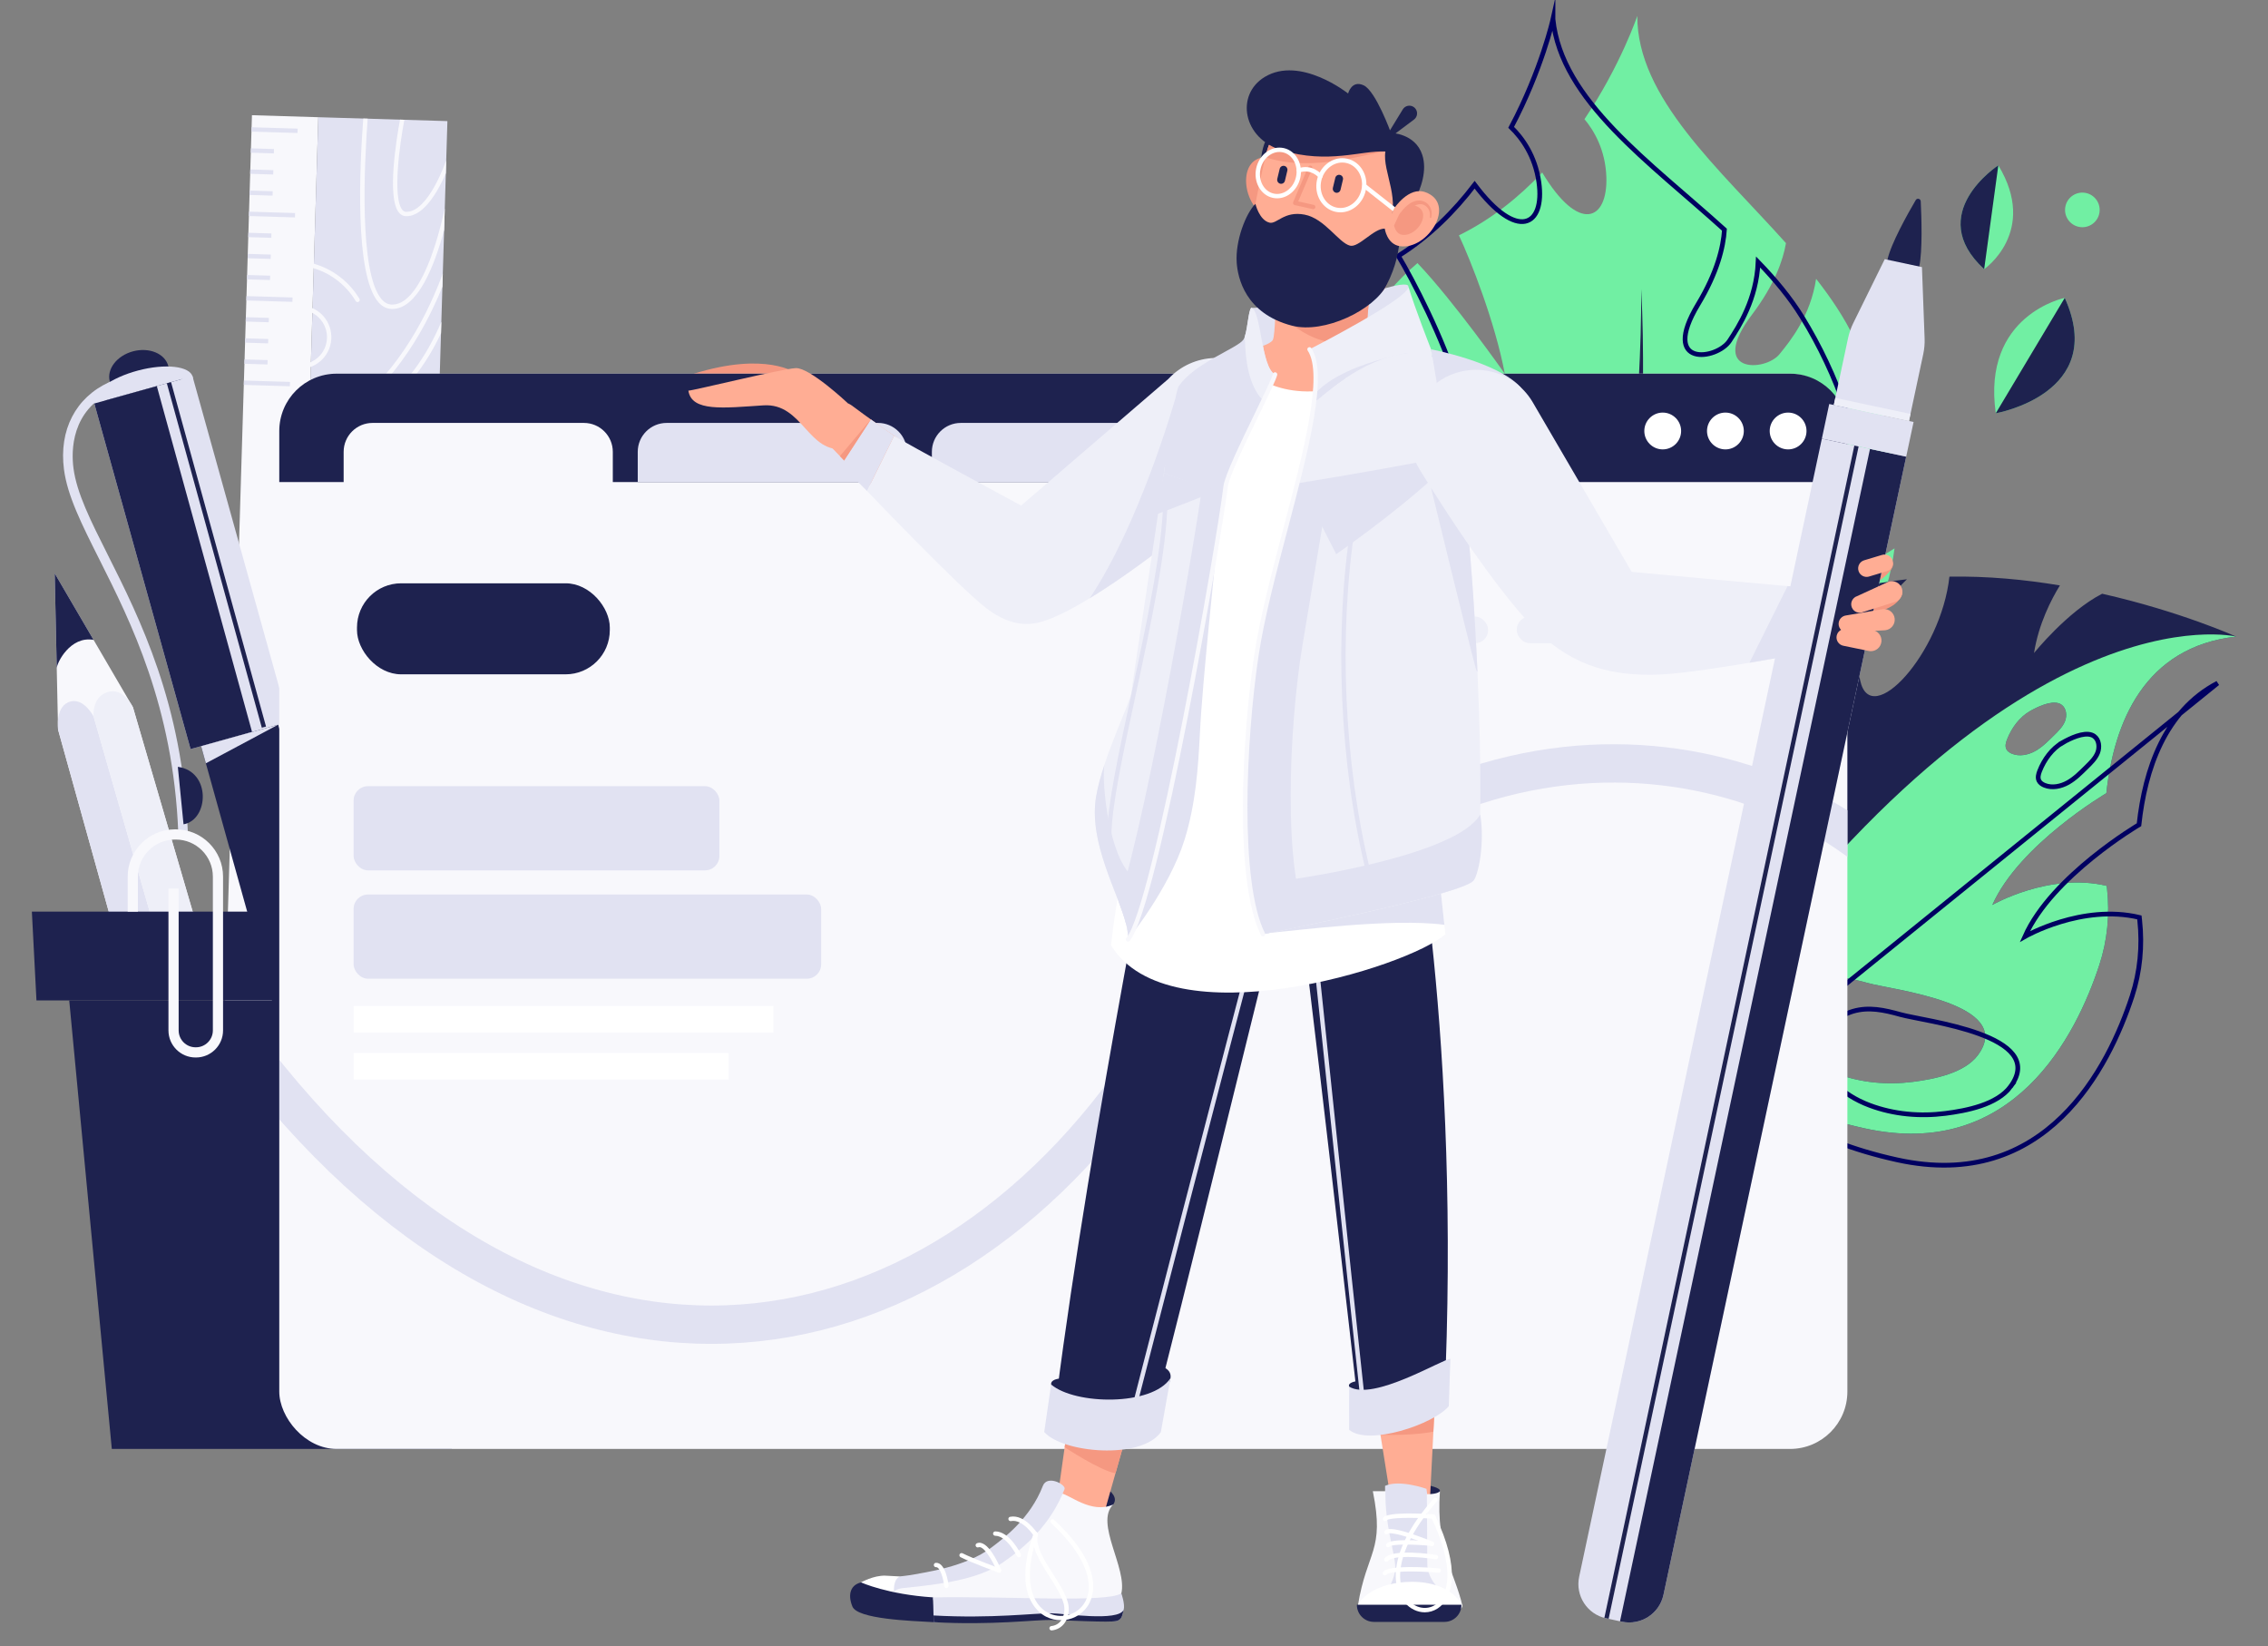 <svg xmlns="http://www.w3.org/2000/svg" xmlns:xlink="http://www.w3.org/1999/xlink" id="List" width="1895.62" height="1375.72" viewBox="0 0 1895.62 1375.72"><rect x="0" y="0" width="1895.62" height="1375.72" fill="#808080" stroke="none"/><defs><clipPath id="clippath"><rect x="233.6" y="614.39" width="1310.46" height="596.4" fill="none"></rect></clipPath></defs><g><path d="m1583.48,458.22c-35.37,22.52-92.19,52.97-92.61,16.38-.45-39.81,62.1-61.04,93.47-69.17-2.35-28.05-8.86-56.44-18.36-83.51-4.74-13.56-10.24-26.78-16.32-39.47-8.14-16.98-19.15-33.4-31.74-49.47-4.63,30.92-21.37,51.67-30.6,63-12.16,14.9-60.39,16.48-22.94-33.13,18.77-24.85,25.91-45.38,28.36-59.68-56.05-62.55-124.5-121.51-124.26-189.86,0-.02,0-.03,0-.03,0,0-13.78,41.08-44.16,86.31,7.87,9.39,17.48,25.42,18.29,48.19,1.3,36.73-22.96,47.58-53.63-3.64-19.1,20.25-41.92,38.8-68.71,52.08-.3.14-.58.29-.87.45,9.68,20.69,30.15,72.24,38.33,115.62,0,0-42.04-59.92-72.99-92.43-67.88,57.42-107.19,168.29-46.83,240.61,36.77,44.07,93.02,58.26,146.64,69.65,9.87,2.09,19.75,4.04,29.66,5.88,6.32,1.17,28.73,1.37,32.75,5.67,0,0,.17.19.49.52,6.65,6.84,79.62,79.42,153.66,43.16,7.32-3.57,14.65-8.21,21.92-14.09,36.41-29.41,54.87-69.41,60.44-113.04m-380.03,11.02c-53.98-23.85-62.41-67.33-43.71-88.83,11.22-12.89,28.82-2.14,41.09,8.53,10.3,8.96,21.74,16.57,34.21,22.15,87.16,38.91,18.93,80.46-31.59,58.16m252.04-71.79c-5.05,5.02-11.02,9.38-17.88,11.23-5.2,1.4-10.8,1.28-15.94-.33-1.52-.47-3.07-1.12-4.05-2.37-4.8-6.09,6.96-20.4,9.69-25.69,2.91-5.66,4.73-12.35,8.35-17.58,7.56-10.92,31.31-9.88,35.87,3.74,1.38,4.12-.32,8.59-2.32,12.44-3.59,6.85-8.22,13.14-13.72,18.56" fill="#71efa3"></path><path d="m1447.01,585.74c14.07-1.43,28.4-5.85,42.32-14.56,6.91-4.31,13.72-9.69,20.34-16.29,33.16-33.03,47.37-74.73,48.38-118.7-32.84,26.07-86.2,62.25-90.41,25.9-4.58-39.55,55.43-67.16,85.79-78.5-5.24-27.65-14.67-55.21-26.93-81.15-6.12-12.99-12.96-25.58-20.33-37.56-9.86-16.04-22.51-31.23-36.71-45.9-1.4,31.24-15.89,53.61-23.9,65.84-10.54,16.08-58.35,22.65-26.26-30.57,16.08-26.66,21.06-47.83,22.01-62.3-62.24-56.4-136.44-107.93-143.3-175.94,0-.02,0-.04,0-.04,0,0-9.44,42.29-34.96,90.43,8.8,8.52,20.02,23.47,23.19,46.03,5.1,36.4-17.89,49.71-53.71,1.95-16.9,22.13-37.66,42.94-62.93,58.93-.28.17-.55.35-.82.54,11.77,19.58,37.48,68.72,50.13,111.01,0,0-48.04-55.23-82.19-84.36-61.55,64.15-89.14,178.5-21.61,244.17,22.87,22.24,50.77,34.68,80.39,42.32l251.49,58.74Zm-265.79-99.15c-56.17-18.12-69.06-60.49-52.7-83.82,9.82-13.98,28.44-5.12,41.76,4.22,11.17,7.84,23.34,14.22,36.32,18.48,90.73,29.65,27.18,78.06-25.38,61.12Zm243.23-97.56c-4.5,5.51-9.99,10.47-16.62,13.02-5.03,1.93-10.61,2.39-15.89,1.32-1.56-.31-3.17-.79-4.28-1.94-5.41-5.56,4.8-21.01,6.97-26.55,2.3-5.93,3.42-12.78,6.48-18.36,6.39-11.64,30.12-13.07,36.07,0,1.8,3.95.57,8.58-1.01,12.61-2.86,7.19-6.81,13.93-11.72,19.88Z" fill="none" stroke="#000061" stroke-miterlimit="10" stroke-width="3.94"></path><path d="m1371.74,241.79c1.37,25.34,1.64,50.75,1.54,76.15-.12,25.4-.85,50.81-2.01,76.21-2.31,50.8-6.73,101.53-12.95,152.09-3.22,25.27-6.87,50.5-11.05,75.66l-3.3,18.85-1.66,9.42-1.81,9.4-3.64,18.8-3.94,18.74c-1.27,6.26-2.7,12.49-4.13,18.71-1.44,6.22-2.81,12.47-4.3,18.68-3.12,12.39-6.01,24.86-9.43,37.19l-5,18.54-5.35,18.45-2.69,9.22-2.87,9.17-5.74,18.35-26.95-9.45,6.46-17.69,3.23-8.85,3.06-8.91,6.09-17.85,5.76-17.97c3.93-11.95,7.35-24.07,10.99-36.13,1.75-6.05,3.39-12.13,5.1-18.19,1.7-6.07,3.39-12.14,4.93-18.25l4.75-18.31,4.46-18.38,2.22-9.2,2.08-9.23,4.13-18.48c5.29-24.69,10.08-49.5,14.45-74.4,8.52-49.84,15.28-100.04,19.95-150.49,2.35-25.22,4.26-50.5,5.57-75.81,1.29-25.31,2.21-50.67,2.03-76.05" fill="#1e224f"></path><path d="m1761.09,742.73c-.08-.81-.18-1.62-.27-2.46-47.97-11.49-95.63,15.95-95.63,15.95,22.5-50.58,95.31-93.39,95.31-93.39,6.37-58.87,31.5-122.24,108.5-130.88,0,0-46.46-20.98-112.01-35.8-29.11,14.92-56.94,49.57-56.94,49.57,3.85-24.42,14.46-44.9,21.64-56.52-29.01-4.84-60.4-7.9-92.34-7.33-7.01,64.08-65.8,128.4-74.63,86.56-7.17-33.99,23.01-68.68,39.12-84.37-58.27,6.34-116.07,26.86-162.34,72.49-4.19,4.12-8.28,8.45-12.25,12.99-151.27,172.38-11.52,226.91-11.52,226.91,0,0-2.37,12.34,1.06,30.15,1.87,9.74,5.48,21.13,12.18,33.02,17.34,30.88,55.34,65.17,137.35,83.25,124.47,27.45,176.97-77.35,196.41-136.8,6.66-20.39,8.68-41.99,6.36-63.33m-44.38-128.19c-4.83,4.74-9.63,9.68-15.53,13-5.91,3.32-13.22,4.86-19.51,2.36-1.97-.78-3.88-2.02-4.8-3.92-1.21-2.52-.41-5.52.62-8.11,3.68-9.41,10.38-18.76,19.33-23.75,5.85-3.28,17.24-8.94,24.29-6.28.69.26,1.36.61,1.95,1.04,4.09,2.97,4.74,9.08,2.89,13.79-1.86,4.7-5.63,8.32-9.23,11.87m-63.54,267.14c-11.26,15.22-36.97,20.15-54.48,22.38-21.2,2.71-43.16.8-63.24-6.73-22.99-8.61-45.72-27.11-39.16-54.39,2.45-10.1,10.56-18.24,20.1-22.36,13.29-5.76,26.36-3.94,39.61-.52,1.69.44,3.41.9,5.1,1.37,20.49,5.76,124.02,16.96,92.06,60.25" fill="#1e224f"></path><path d="m1647.68,612.87c-11.39,8.15-22.17,17.09-32.77,26.2-10.58,9.15-20.89,18.59-31.01,28.23-20.18,19.34-39.52,39.52-58.17,60.3-37.25,41.61-71.81,85.53-103.9,131.13-16.18,22.71-31.46,46.04-46.49,69.48l-11.06,17.73c-1.83,2.96-3.71,5.89-5.5,8.88l-5.37,8.96-10.73,17.92-10.41,18.11c-27.67,48.34-53.26,97.82-76.89,148.2l-25.56-12.66c26.08-49.97,54.09-98.92,84.11-146.56l11.29-17.84,11.6-17.64,5.8-8.82c1.93-2.94,3.96-5.82,5.94-8.73l11.92-17.42c16.18-23.03,32.59-45.89,49.87-68.09,34.29-44.58,70.97-87.32,110.18-127.54,19.63-20.09,39.91-39.52,60.97-58.06,10.56-9.24,21.3-18.26,32.28-26.97,11.01-8.67,22.18-17.16,33.91-24.82" fill="#1e224f"></path><path d="m1761.09,742.73c-.08-.81-.18-1.62-.27-2.46-47.97-11.49-95.63,15.95-95.63,15.95,22.5-50.58,95.31-93.39,95.31-93.39,6.37-58.87,31.5-122.24,108.5-130.88,0,0-188.56-46.12-448.02,327.66,17.34,30.88,55.34,65.17,137.35,83.25,124.47,27.45,176.97-77.35,196.41-136.8,6.66-20.39,8.68-41.99,6.36-63.33m-64.27-148.61c5.85-3.28,17.24-8.94,24.29-6.28.69.26,1.36.61,1.95,1.04,4.09,2.97,4.74,9.08,2.89,13.79-1.86,4.7-5.63,8.32-9.23,11.87-4.83,4.74-9.63,9.68-15.53,13-5.91,3.32-13.22,4.86-19.51,2.36-1.97-.78-3.88-2.02-4.8-3.92-1.21-2.52-.41-5.52.62-8.11,3.68-9.41,10.38-18.76,19.33-23.75m-43.65,287.56c-11.26,15.22-36.97,20.15-54.48,22.38-21.2,2.71-43.16.8-63.24-6.73-22.99-8.61-45.72-27.11-39.16-54.39,2.45-10.1,10.56-18.24,20.1-22.36,13.29-5.76,26.36-3.94,39.61-.52,1.69.44,3.41.9,5.1,1.37,20.49,5.76,124.02,16.96,92.06,60.25" fill="#71efa3"></path><path d="m1453.51,894.44c19.35,28.49,57.53,58.33,132.1,74.77,124.47,27.45,176.97-77.35,196.41-136.8,6.66-20.39,8.68-41.99,6.36-63.33-.08-.81-.18-1.62-.27-2.46-47.97-11.49-95.63,15.95-95.63,15.95,22.5-50.58,95.31-93.39,95.31-93.39,5-46.22,21.56-95.21,65.71-118.31l-399.98,323.57Zm270.59-273.97c5.85-3.28,17.24-8.94,24.29-6.28.69.26,1.36.61,1.95,1.04,4.09,2.97,4.74,9.08,2.89,13.79-1.86,4.7-5.63,8.32-9.23,11.87-4.83,4.74-9.63,9.68-15.53,13-5.91,3.32-13.22,4.86-19.51,2.36-1.97-.78-3.88-2.02-4.8-3.92-1.21-2.52-.41-5.52.62-8.11,3.68-9.41,10.38-18.76,19.33-23.75Zm-43.65,287.56c-11.26,15.22-36.97,20.15-54.48,22.38-21.2,2.71-43.16.8-63.24-6.73-22.99-8.61-45.72-27.11-39.16-54.39,2.45-10.1,10.56-18.24,20.1-22.36,13.29-5.76,26.36-3.94,39.61-.52,1.69.44,3.41.9,5.1,1.37,20.49,5.76,124.02,16.96,92.06,60.25Z" fill="none" stroke="#000061" stroke-miterlimit="10" stroke-width="3.94"></path><path d="m1668.1,345.34c-11.75-82.33,57.64-96.43,57.64-96.43,36.21,80.1-57.64,96.43-57.64,96.43" fill="#71efa3"></path><path d="m1668.1,345.34l57.64-96.43c36.21,80.1-57.64,96.43-57.64,96.43" fill="#1e224f"></path><path d="m1670.22,138.15c33.61,55.44-11.83,86.78-11.83,86.78-50.47-46.36,11.83-86.78,11.83-86.78" fill="#71efa3"></path><path d="m1670.22,138.15l-11.83,86.78c-50.47-46.36,11.83-86.78,11.83-86.78" fill="#1e224f"></path><path d="m1754.69,178c-1.43,7.86-8.96,13.07-16.82,11.64-7.86-1.43-13.07-8.96-11.64-16.82,1.43-7.86,8.96-13.07,16.82-11.64s13.07,8.96,11.64,16.82" fill="#71efa3"></path></g><g><g><rect x="-145.12" y="441.36" width="744.37" height="55.49" transform="translate(-248.67 681.92) rotate(-88.27)" fill="#f8f8fc"></rect><rect x="-63.43" y="417.6" width="744.37" height="107.95" transform="translate(-171.92 765.96) rotate(-88.27)" fill="#e1e2f2"></rect><path d="m250.5,308.25c-1.59,0-3.19-.14-4.78-.43-.99-.18-1.65-1.13-1.47-2.12s1.13-1.65,2.12-1.47c6.01,1.09,12.08-.23,17.1-3.71,5.02-3.48,8.38-8.7,9.47-14.71,2.25-12.4-6.02-24.32-18.42-26.57-.99-.18-1.65-1.13-1.47-2.12.18-.99,1.13-1.65,2.12-1.47,14.38,2.61,23.97,16.43,21.36,30.81-1.26,6.97-5.16,13.03-10.98,17.06-4.49,3.11-9.7,4.73-15.05,4.73Z" fill="#f8f8fc"></path><path d="m298.86,252.44c-.62,0-1.23-.32-1.57-.89-9.16-15.3-24.47-25.9-42-29.07-.99-.18-1.65-1.13-1.47-2.12.18-.99,1.13-1.65,2.12-1.47,18.57,3.36,34.78,14.59,44.49,30.79.52.86.24,1.99-.63,2.5-.29.18-.62.26-.94.26Z" fill="#f8f8fc"></path><rect x="227.64" y="89.46" width="3.65" height="38.53" transform="translate(113.86 334.81) rotate(-88.27)" fill="#e1e2f2"></rect><rect x="225.51" y="160.01" width="3.65" height="38.53" transform="translate(41.28 401.1) rotate(-88.27)" fill="#e1e2f2"></rect><rect x="217.48" y="116.44" width="3.65" height="19.27" transform="translate(86.66 341.47) rotate(-88.27)" fill="#e1e2f2"></rect><rect x="216.95" y="134.08" width="3.65" height="19.27" transform="translate(68.52 358.05) rotate(-88.27)" fill="#e1e2f2"></rect><rect x="216.41" y="151.72" width="3.65" height="19.27" transform="translate(50.37 374.62) rotate(-88.27)" fill="#e1e2f2"></rect><rect x="223.38" y="230.56" width="3.65" height="38.53" transform="translate(-31.3 467.39) rotate(-88.27)" fill="#e1e2f2"></rect><rect x="215.35" y="186.99" width="3.65" height="19.27" transform="translate(14.08 407.76) rotate(-88.27)" fill="#e1e2f2"></rect><rect x="214.82" y="204.63" width="3.65" height="19.27" transform="translate(-4.06 424.34) rotate(-88.27)" fill="#e1e2f2"></rect><rect x="214.28" y="222.26" width="3.65" height="19.27" transform="translate(-22.2 440.91) rotate(-88.27)" fill="#e1e2f2"></rect><rect x="221.25" y="301.1" width="3.65" height="38.53" transform="translate(-103.87 533.68) rotate(-88.27)" fill="#e1e2f2"></rect><rect x="213.22" y="257.54" width="3.65" height="19.27" transform="translate(-58.5 474.05) rotate(-88.27)" fill="#e1e2f2"></rect><rect x="212.69" y="275.17" width="3.65" height="19.27" transform="translate(-76.63 490.63) rotate(-88.27)" fill="#e1e2f2"></rect><rect x="212.15" y="292.81" width="3.65" height="19.27" transform="translate(-94.78 507.2) rotate(-88.27)" fill="#e1e2f2"></rect><path d="m371.73,174.29c-1.95,8.86-4.57,19.4-7.87,29.85-7.39,23.37-19.78,51.1-36.67,50.36-3.04-.13-5.72-1.56-8.18-4.37-19.22-22-14.44-114.42-11.71-150.96l-3.67-.11c-2.97,39.09-7.51,130.42,12.64,153.47,3.11,3.56,6.73,5.45,10.78,5.62.27.01.53.02.79.02,21.21,0,35.3-35.97,43.37-66.02l.54-17.86Z" fill="#f8f8fc"></path><path d="m372.87,134.11c-.14.43-14.63,42.91-33.14,42.91-.1,0-.21,0-.32,0-1.29-.03-2.34-.62-3.29-1.84-8.06-10.32-2.21-54.08,1.85-75.08l-3.63-.11c-3.17,17.14-10.87,64.91-1.09,77.43,1.63,2.09,3.67,3.18,6.07,3.24.14,0,.27,0,.4,0,15.2,0,27.16-22.54,32.91-35.88l.33-10.85c-.03.06-.06.11-.08.17Z" fill="#f8f8fc"></path><path d="m362.59,247.14c-16.34,37.14-46.66,86.61-98.27,111.36-.91.44-1.29,1.53-.86,2.44.31.65.97,1.04,1.65,1.04.26,0,.53-.06.79-.18,52.62-25.23,83.44-75.48,100.03-113.18,1.34-3.04,2.61-6.07,3.83-9.06l.33-10.92c-2.25,6.05-4.74,12.24-7.5,18.52Z" fill="#f8f8fc"></path><path d="m368.87,268.87c-12.57,29.91-30.63,54.13-51.9,69.23-.82.58-1.01,1.72-.43,2.55.36.5.92.77,1.49.77.37,0,.73-.11,1.06-.34,19.83-14.08,36.91-35.82,49.5-62.59l.29-9.62Z" fill="#f8f8fc"></path></g><g><polygon points="45.71 479.1 48.53 609.72 102.28 802.74 171.14 796.25 111.11 591 45.71 479.1" fill="#f8f8fc"></polygon><path d="m45.71,479.1l1.72,79.45c-.1-4.44,11.28-27.39,30.79-23.83h0l-32.51-55.62Z" fill="#1e224f"></path><path d="m136.01,799.74l-57.79-201.03s-7.87-15.26-19.02-12.57c-13.49,3.25-10.66,23.59-10.66,23.59l53.75,193.01,33.72-3Z" fill="#e1e2f2"></path><path d="m136.01,799.74l35.14-3.49-60.03-205.24s-8.01-17.04-21.3-12.68c-13.35,4.38-11.6,20.38-11.6,20.38l57.79,201.03Z" fill="#eeeff8"></path></g><g><ellipse cx="116.19" cy="312.28" rx="25.28" ry="19.35" transform="translate(-75.86 40) rotate(-14.79)" fill="#1e224f"></ellipse><ellipse cx="119.74" cy="325.72" rx="42.7" ry="16.68" transform="translate(-79.17 41.35) rotate(-14.79)" fill="#e1e2f2"></ellipse><path d="m152.99,699.45c-2.14,0-3.91-1.69-4-3.84-4.16-105.27-39.83-176.22-65.88-228.02-14.94-29.72-26.74-53.19-29.64-75.29-4.32-32.95,9.79-60.2,37.75-72.91,2.01-.91,4.39-.02,5.3,1.99.91,2.01.02,4.39-1.99,5.3-35.43,16.1-34.97,50.53-33.12,64.58,2.72,20.75,14.25,43.69,28.85,72.73,26.37,52.46,62.49,124.3,66.72,231.3.09,2.21-1.63,4.07-3.84,4.16-.05,0-.11,0-.16,0Z" fill="#e1e2f2"></path><path d="m153.4,688.82c21.14-3.64,23.32-44.19-4.76-48.03l4.76,48.03Z" fill="#1e224f"></path><rect x="164.93" y="315.01" width="66.93" height="585.2" transform="translate(-155.82 75.56) rotate(-15.57)" fill="#1e224f"></rect><rect x="117.49" y="320.24" width="85.18" height="299.79" transform="translate(-120.33 60.23) rotate(-15.57)" fill="#e1e2f2"></rect><polygon points="131.06 322.62 210.67 611.65 159.29 625.97 78.82 337.18 131.06 322.62" fill="#1e224f"></polygon><rect x="179.1" y="314.41" width="3.65" height="298.57" transform="translate(-116.81 64.82) rotate(-15.42)" fill="#1e224f"></rect><polygon points="232.56 605.55 172.07 637.83 168.09 623.52 232.56 605.55" fill="#e1e2f2"></polygon></g><polygon points="377.59 1210.79 93.45 1210.79 57.86 836 413.18 836 377.59 1210.79" fill="#1e224f"></polygon><polygon points="440.56 836 30.48 836 26.63 761.77 440.56 761.77 440.56 836" fill="#1e224f"></polygon><path d="m163.8,883.68h-.37c-12.48,0-22.63-10.15-22.63-22.63v-118.53h8.52v118.53c0,7.78,6.33,14.11,14.11,14.11h.37c7.78,0,14.11-6.33,14.11-14.11v-128.51c0-17.08-13.9-30.98-30.98-30.98h-.71c-17.08,0-30.98,13.9-30.98,30.98v29.23h-8.52v-29.23c0-21.78,17.72-39.5,39.5-39.5h.71c21.78,0,39.5,17.72,39.5,39.5v128.51c0,12.48-10.15,22.63-22.63,22.63Z" fill="#f8f8fc"></path></g><path d="m665.18,311.72s-24.83-18.21-85.16.53l29.49,10.09,55.67-10.62Z" fill="#f59881"></path><g><rect x="233.42" y="312.25" width="1310.64" height="898.54" rx="47.95" ry="47.95" fill="#f8f8fc"></rect><path d="m1496.11,312.25H281.37c-26.48,0-47.95,21.47-47.95,47.95v42.62h1310.64v-42.62c0-26.48-21.47-47.95-47.95-47.95Z" fill="#1e224f"></path><g><path d="m1494.52,375.53c-8.48,0-15.38-6.9-15.38-15.38s6.9-15.38,15.38-15.38,15.38,6.9,15.38,15.38-6.9,15.38-15.38,15.38Z" fill="#fff"></path><path d="m1442.12,375.53c-8.48,0-15.38-6.9-15.38-15.38s6.9-15.38,15.38-15.38,15.38,6.9,15.38,15.38-6.9,15.38-15.38,15.38Z" fill="#fff"></path><path d="m1389.72,375.53c-8.48,0-15.38-6.9-15.38-15.38s6.9-15.38,15.38-15.38,15.38,6.9,15.38,15.38-6.9,15.38-15.38,15.38Z" fill="#fff"></path></g><path d="m533.03,402.82v-25.24c0-13.35,10.82-24.17,24.17-24.17h176.63c13.35,0,24.17,10.82,24.17,24.17v25.24h-224.98Z" fill="#e1e2f2"></path><path d="m512.19,406.66v-29.08c0-13.35-10.82-24.17-24.17-24.17h-176.63c-13.35,0-24.17,10.82-24.17,24.17v29.08" fill="#f8f8fc"></path><path d="m1003.84,406.66v-29.08c0-13.35-10.82-24.17-24.17-24.17h-176.63c-13.35,0-24.17,10.82-24.17,24.17v25.24h224.98" fill="#e1e2f2"></path><g clip-path="url(#clippath)"><circle cx="1072.22" cy="749.13" r="40.32" fill="#e1e2f2"></circle><path d="m1579.56,725.07c-114.47-110.68-402.89-168.6-619.53,158.5-181.17,273.54-506.18,326.1-758.87-13.5" fill="none" stroke="#e1e2f2" stroke-linecap="round" stroke-miterlimit="10" stroke-width="32.03"></path></g><rect x="295.56" y="840.66" width="350.78" height="22.24" fill="#fff"></rect><rect x="295.56" y="879.85" width="313.45" height="22.24" fill="#fff"></rect><rect x="295.56" y="747.5" width="390.77" height="70.34" rx="11.98" ry="11.98" fill="#e1e2f2"></rect><rect x="295.56" y="656.96" width="305.7" height="70.34" rx="11.98" ry="11.98" fill="#e1e2f2"></rect><g><g><rect x="1267.75" y="515.25" width="72.67" height="22.24" rx="10.8" ry="10.8" fill="#eeeff8"></rect><rect x="1150.54" y="515.25" width="93.21" height="22.24" rx="10.8" ry="10.8" fill="#eeeff8"></rect><rect x="1056.7" y="515.25" width="68.14" height="22.24" rx="10.8" ry="10.8" fill="#eeeff8"></rect><rect x="1363.78" y="505.6" width="115.36" height="41.53" rx="20.16" ry="20.16" fill="#e1e2f2"></rect></g><rect x="298.38" y="487.43" width="211.3" height="76.06" rx="36.92" ry="36.92" fill="#1e224f"></rect></g></g><g id="Man"><path d="m1203.49,1246.09c.79-3-9.72-4.96-13.46-5.63-6.36-1.14-3.39,12.92-3.39,12.92l15.06-3.26,1.79-4.03Z" fill="#1e224f"></path><path d="m930.39,1257.22c8.16-10.52-19.95-23.68-35.19-22.56-19.33,1.42,4.97,32.35,4.97,32.35,0,0,26.72-5.28,30.22-9.79Z" fill="#1e224f"></path><path d="m978.31,1151.65c.76-4.29-1.74-7.79-7.06-9.71-5.32-1.92-.26,25.02-.26,25.02,0,0,6.07-8.17,7.32-15.31Z" fill="#1e224f"></path><path d="m878.58,1156.95c-1.03-5.8,13.62-6.18,17.64-3.91,4.02,2.28-6.98,16.37-6.98,16.37,0,0-9.89-8.13-10.66-12.46Z" fill="#1e224f"></path><path d="m1127.65,1158.71c-2.26-4.82,13.65-5.56,13.65-5.56l-1.51,13.83s-10.57-4.93-12.14-8.27Z" fill="#1e224f"></path><polygon points="940.91 1200.84 909.99 1310.01 877.48 1297.37 898.34 1149.07 940.91 1200.84" fill="#ffad94"></polygon><path d="m889.86,1209.38l3.13-22.08,47.76,14.25-8.42,29.62c-13.45-2.5-42.47-21.79-42.47-21.79Z" fill="#f59881"></path><polygon points="1198.95 1178.14 1194.68 1262.73 1163.83 1261.86 1142.82 1129.91 1198.95 1178.14" fill="#ffad94"></polygon><path d="m1153.84,1199.09l-1.74-10.9,46.59-4.99-.66,13.12s-13.43,3.29-44.19,2.77Z" fill="#f59881"></path><path d="m883.04,1167.1c28.04-219.68,91.71-537.3,91.71-537.3l204.04,32.32s42.77,203.02,28.32,510.87l-72.75-5.44s-42.34-374.57-51.73-434.51c-.55-3.49-5.48-3.73-6.37-.31-18.24,70.46-90.11,366.52-114.35,457.51l-78.88-23.14Z" fill="#1e224f"></path><path d="m1127.65,1194.79c16.09,13.66,70.61-4.55,83.26-19.72l1.35-39.56c-6.4.01-64.67,35.8-84.61,23.2,0,0-.08,23.84,0,36.08Z" fill="#e1e2f2"></path><path d="m872.77,1196.64c15.5,17.62,81.01,23.3,97.47.13l8.07-45.12c-15.37,23.49-79.82,22.38-99.73,5.3,0,0-3.92,26.21-5.81,39.69Z" fill="#e1e2f2"></path><path d="m942.8,1198.15c-.15,0-.3-.02-.46-.06-.98-.25-1.56-1.25-1.31-2.22.82-3.17,82.02-319.04,119.87-460.24.26-.97,1.26-1.56,2.24-1.29.97.26,1.55,1.26,1.29,2.24-37.85,141.19-119.05,457.03-119.86,460.2-.21.82-.95,1.37-1.77,1.37Z" fill="#e1e2f2"></path><path d="m1138.85,1171.24c-.92,0-1.71-.69-1.81-1.62-9.03-81.87-46.23-436.38-46.6-439.95-.11-1,.62-1.9,1.62-2.01,1.01-.11,1.9.62,2.01,1.62.38,3.57,37.57,358.07,46.6,439.93.11,1-.61,1.9-1.61,2.01-.07,0-.14.01-.2.01Z" fill="#e1e2f2"></path><path d="m696.73,375.65l8.78,9.13,8.83,9.01,8.87,8.93c1.08,1.08,2.16,2.15,3.24,3.23l25.58-38.56-9.71-6.71-10.03-7.04-9.92-7.1-9.73-7.18-.37-.28c-6.96-5.14-16.81-4.76-23.36,1.36-7.39,6.9-7.79,18.49-.89,25.88l8.72,9.34Z" fill="#ffad94"></path><path d="m1049.66,398.18l-10.06,7.5-5.03,3.75-2.51,1.88-2.69,1.96-10.84,7.88-5.41,3.92-5.38,3.75s-84.14,70.95-131.6,88.9c-12.45,4.71-29.1,7.81-51.72-9.43-22.61-17.24-99.78-98.02-99.78-98.02l22.68-46.11c6.74,4.66,106.14,58.33,106.14,58.33l122.99-105.76c20.65-22.27,55.44-23.58,77.71-2.93,22.27,20.65,23.58,55.44,2.93,77.71-2.24,2.42-4.9,4.76-7.44,6.68Z" fill="#eeeff8"></path><path d="m989.01,444.05l-6.64-110.98c-1.82,5.9-30.17,104.87-71.59,166.87,28.28-17.19,59.1-40.69,78.23-55.89Z" fill="#e1e2f2"></path><path d="m708.37,336.72s-31.51-29.64-43.23-29.11c-11.72.54-86.58,19.02-89.79,18.82,2.73,17.89,29.41,14.47,62.72,12.3s37.08,41.33,68.63,36.21l1.66-38.22Z" fill="#ffad94"></path><polygon points="724.65 410.26 703.06 388.63 727.88 350.49 747.33 364.15 724.65 410.26" fill="#e1e2f2"></polygon><path d="m1177.16,239.49c.14-6.93-44.04,9.3-44.04,9.3l6.15,27.27s37.62-23.56,37.89-36.57Z" fill="#e1e2f2"></path><path d="m1094.48,245.05s-28.49,12.29-48.75,12.29c-4.99,20.31,1.28,75.73,1.28,75.73h42.8l4.68-88.02Z" fill="#e1e2f2"></path><path d="m1208.05,780.63l-52.1-486.65c-26.68-35.63-94.36-14.4-148.71,30.82l-33.64,208.41s-39.12,199.63-44.98,256.69c48.6,79.74,248.08,18.87,279.44-9.27Z" fill="#fff"></path><path d="m1057.32,118.72s-5.35,12.1-3.11,27.66c2.24,15.55,17.26-26.98,17.26-26.98l-14.15-.68Z" fill="#1e224f"></path><path d="m1078.32,154.77s-3.1-21.97-17.85-23.3c-28.02-2.51-22.47,43.1.1,49.88,10.56,3.17,17.71-7.93,17.71-7.93l.05-18.66Z" fill="#f59881"></path><path d="m1066.32,246.1s-.27,34.75-2.58,38.14c-4.67,6.86-36.1,10.76-36.1,10.76,0,0,19.24,29.79,60.82,31.98,41.58,2.19,87.91-24.72,87.91-24.72,0,0-30.58-6.02-33.51-16.94-2-7.48,2.12-40.67,2.12-40.67l-78.66,1.45Z" fill="#ffad94"></path><path d="m1080.64,97.34c-7.7,4.7-17.55,14.25-21.71,28.77-4.16,14.52-18.9,89.08-17.6,91.54,1.31,2.45,11.16,37.27,40.05,43.51,27.27,5.89,70.81-5.86,77.81-23.45,7.01-17.59,24.49-106.86,24.49-106.86l-34.35-30.64-68.7-2.87Z" fill="#ffad94"></path><path d="m1073.87,102.42c-5.98,5.35-11.94,13.22-14.94,23.69-.37,1.3-.83,3.1-1.36,5.28,40.62,13.34,87.79-4.2,100.34-4.78,0,0-42.35-19.76-84.04-24.2Z" fill="#f59881"></path><path d="m1158.94,191.79c13.65-23.39-3.78-47.87-1.03-65.18-20.17-1.03-47.57,10.71-86.45-.96-32.74-9.83-39.01-46.45-14.38-61.35,29.69-17.96,69.68,13.82,69.68,13.82,0,0,2.96-11.58,13.08-6.78,10.12,4.8,22.73,39.69,22.73,39.69,0,0,20.35.37,26.19,18.39,8.43,26.01-20.39,59.82-22.21,61.91l-7.62.45Z" fill="#1e224f"></path><path d="m1143.17,286.19c-.12-.28-.22-.57-.3-.86-2-7.48,2.12-40.67,2.12-40.67l-78.66,1.45s-.04,4.89-.21,11.18h0c5.55,5.92,28.43,37.39,77.05,28.91Z" fill="#f59881"></path><path d="m1033.64,219.38c.87,12.57,7,42.58,46.24,52.78,27.01,7.01,68.99-13.27,79.32-34.45,7.69-15.75,9.92-26.43,11.48-44.47-5.67-1.22-10.62-2.11-13.27-2.2-9.15-.31-21.85,16.08-29.06,14.24-9.51-2.42-21.1-22.73-38.01-25.94-17.2-3.26-23.14,8.22-29.3,6.71-8.59-2.1-11.75-15.73-11.75-15.73-8.03,8.05-16.9,30.86-15.64,49.07Z" fill="#1e224f"></path><path d="m1188.38,194.98c-.4,0-.79-.13-1.13-.39l-47.91-37.74c-.79-.62-.93-1.77-.3-2.56.62-.79,1.77-.93,2.56-.3l47.91,37.74c.79.62.93,1.77.3,2.56-.36.46-.89.7-1.43.7Z" fill="#fff"></path><path d="m1165.28,174.12s12.13-18.58,26.05-13.52c26.44,9.61,2.07,48.57-21.25,45.13-10.91-1.61-12.68-14.69-12.68-14.69l7.87-16.91Z" fill="#ffad94"></path><path d="m1195.07,181.55s.01-.13.04-.37c.02-.23.09-.61.08-1.01.02-.41,0-.93-.04-1.52-.07-.58-.17-1.24-.39-1.92-.4-1.36-1.19-2.86-2.45-4.03-1.22-1.19-2.92-1.95-4.65-2.07-1.73-.15-3.48.36-4.95,1.16-.75.38-1.42.87-2.04,1.35-.61.5-1.17,1.01-1.66,1.51-.49.49-.91,1-1.28,1.44-.35.46-.67.84-.91,1.19-.48.69-.75,1.08-.75,1.08l-.06.09c-.74,1.06-2.19,1.33-3.25.59-1.06-.74-1.33-2.19-.59-3.25.05-.07.1-.13.15-.2,0,0,.36-.42,1-1.15.31-.37.74-.79,1.21-1.28.49-.47,1.04-1.01,1.7-1.55.65-.55,1.39-1.09,2.22-1.63.84-.52,1.75-1.03,2.78-1.43,2.01-.83,4.47-1.27,6.83-.81,1.18.22,2.31.64,3.32,1.23,1.01.58,1.88,1.34,2.58,2.16.7.83,1.26,1.71,1.66,2.6.38.89.67,1.77.8,2.59.16.82.2,1.58.21,2.25-.02.67-.05,1.25-.13,1.73-.05.5-.15.82-.2,1.06-.05.24-.08.36-.08.36-.07.32-.38.51-.7.45-.29-.06-.49-.34-.46-.64Z" fill="#f59881"></path><path d="m1169.41,179.28s6.49-9.94,13.94-7.23c14.15,5.14,1.11,25.98-11.37,24.15-5.83-.86-6.78-7.86-6.78-7.86l4.21-9.05Z" fill="#f59881"></path><path d="m1181.84,99.91l-26.9,20.14,17.53-28.66c1.86-3.04,5.83-3.99,8.86-2.14s3.99,5.83,2.14,8.86c-.44.71-1.01,1.32-1.64,1.8Z" fill="#1e224f"></path><path d="m1097.6,174.77c-.13,0-.26-.01-.4-.04l-15.07-3.35c-.53-.12-.98-.47-1.23-.95-.25-.48-.27-1.05-.05-1.55l12.57-29.4c.4-.93,1.47-1.36,2.4-.96.93.4,1.36,1.47.96,2.4l-11.7,27.38,12.92,2.88c.98.22,1.6,1.19,1.38,2.18-.19.85-.94,1.43-1.78,1.43Z" fill="#f59881"></path><path d="m1120.38,177.44h0c-1.41,0-2.82-.16-4.19-.46-11.22-2.5-18.13-14.48-15.41-26.7,2.33-10.49,11.2-18.11,21.09-18.11,1.41,0,2.82.16,4.19.46,11.22,2.5,18.13,14.48,15.41,26.7-2.33,10.49-11.2,18.11-21.09,18.11Zm1.48-41.62c-8.19,0-15.56,6.41-17.53,15.25-2.28,10.26,3.39,20.29,12.64,22.35,1.12.25,2.26.38,3.4.38,8.19,0,15.56-6.41,17.53-15.25,2.28-10.26-3.39-20.29-12.64-22.35-1.12-.25-2.26-.38-3.4-.38Z" fill="#fff"></path><path d="m1067.43,165.72h0c-1.23,0-2.46-.14-3.67-.4-10.14-2.26-16.32-13.42-13.77-24.88,2.2-9.91,10.34-17.1,19.36-17.1,1.23,0,2.46.14,3.67.4,10.14,2.26,16.32,13.42,13.77,24.88-2.21,9.91-10.35,17.1-19.36,17.1Zm1.92-38.73c-7.31,0-13.96,5.99-15.79,14.24-2.11,9.5,2.82,18.7,11,20.52.94.21,1.91.32,2.87.32,7.31,0,13.96-5.99,15.79-14.24,2.11-9.5-2.82-18.7-11-20.52-.94-.21-1.91-.32-2.87-.32Z" fill="#fff"></path><path d="m1103.62,149.04c-.52,0-1.03-.22-1.39-.64-.27-.31-6.7-7.6-15.99-4.27-.95.34-1.99-.15-2.33-1.1-.34-.95.15-1.99,1.1-2.33,11.7-4.2,19.67,4.94,20,5.33.65.77.56,1.92-.2,2.57-.34.29-.76.44-1.18.44Z" fill="#fff"></path><path d="m1061.02,779.55c20.22-1.63,102.55-12.63,146.2-6.73l-4.28-39.96-141.92,46.7Z" fill="#e1e2f2"></path><path d="m1017.55,447.92c-1.49,22.59-12.21,115.96-14.66,164.98-1.43,28.61-3.5,58.88-12.84,88.84-12.72,40.78-47.25,83.3-47.25,83.3l74.75-337.11Z" fill="#e1e2f2"></path><path d="m1065.72,312.88c-2.24,9.4-39.61,79.13-41.34,93.61-4.96,41.58-58.05,310.78-81.58,339.18,1.54-24.79-10.88-58.61-3.07-104.16,5.59-32.66,14.29-86.76,14.79-94.81.5-8.06,24.15-214.2,30.68-223.93,13.02-19.41,49.25-31.79,54.05-38.95,3.36-5.02,3.92-23.91,6.48-26.48,8.56,1.32,8.07,49.85,19.99,55.54Z" fill="#e1e2f2"></path><path d="m1047.42,316.24c-6.82,16.85-38.57,76.93-40.16,90.25h17.12c1.44-12.04,27.51-62.27,37.55-84.27l-14.51-5.99Z" fill="#e1e2f2"></path><path d="m1040.6,285.16c.3,6.14-3.36,32.69,11.94,56.77l6.18-12.84-18.12-43.93Z" fill="#e1e2f2"></path><path d="m973.72,388.63h0c-8.82,64.25-27.69,184.36-28.01,189.58-.5,8.06-23.94,54.5-29.53,87.16-7.8,45.55,28.16,94.87,26.62,119.66,23.54-28.4,76.62-336.96,81.58-378.54l-50.66-17.86Z" fill="#eeeff8"></path><path d="m1052.57,341.87l6.15-12.77-4.07-9.87-7.23-2.98c-.77,1.91-1.88,4.41-3.22,7.31,1.82,6.04,4.47,12.29,8.34,18.38.01-.02.02-.04.03-.06Z" fill="#e1e2f2"></path><path d="m1045.73,257.34c-2.25,2.25-2.95,17.05-5.36,24.05h0c.68,3.44-.95,37.57,15.6,53.46h0c5.16-10.72,9.07-19.12,9.75-21.97-11.92-5.7-11.43-54.22-19.99-55.54Z" fill="#eeeff8"></path><path d="m942.8,728.58c-18.2-22.68-22.08-81.96-19.54-90h0c-3.07,9.25-5.65,18.46-7.08,26.79-6.67,38.96,18.66,80.67,25.17,107.44,5.9-9.26,14.51-27.96,1.44-44.23Z" fill="#e1e2f2"></path><path d="m927.11,700.32c-1.01,0-1.83-.82-1.83-1.83,0-24.39,9.89-70.15,20.36-118.59,12.32-57,26.28-121.6,26.56-162.94,0-1,.82-1.81,1.83-1.81h.01c1.01,0,1.82.83,1.81,1.84-.28,41.71-14.29,106.51-26.64,163.69-10.43,48.25-20.27,93.82-20.27,117.82,0,1.01-.82,1.83-1.83,1.83Z" fill="#e1e2f2"></path><path d="m1024.38,406.49l-19.03-4.24c-4.27,35.77-44.14,269.08-70.19,351.7,4.65,12.31,8.14,23,7.64,31.08,23.54-28.4,76.62-336.96,81.58-378.54Z" fill="#e1e2f2"></path><path d="m1026.07,400.09c-6.62-1.74-38.37-13.34-50.05-17.66-.46-.17-.93-.28-1.39-.35-.6,4.31-1.21,8.74-1.82,13.28,7.5,2.77,42.07,15.48,49.89,17.54.26.07.53.12.79.15.38-2.58.68-4.78.9-6.56.18-1.55.78-3.73,1.69-6.4,0,0,0,0,0,0Z" fill="#e1e2f2"></path><path d="m942.8,786.86c-.41,0-.82-.14-1.16-.42-.78-.64-.88-1.79-.24-2.57,22.55-27.22,75.49-330,81.17-377.59,1.08-9.02,14.63-36.93,26.59-61.55,7.17-14.77,13.94-28.71,14.79-32.26.23-.98,1.22-1.59,2.2-1.35.98.23,1.59,1.22,1.35,2.2-.94,3.94-7.17,16.77-15.05,33.01-11.25,23.16-25.24,51.98-26.24,60.39-4.54,38.02-57.62,350.08-81.99,379.49-.36.44-.88.66-1.41.66Z" fill="#f8f8fc"></path><path d="m1196.11,291.91s55.42,10.42,74.8,31.63c3.45,3.77-3.24,28.77-10.12,64.6l-55.15-5.71-9.52-90.52Z" fill="#e1e2f2"></path><path d="m1099.4,328.58c-2.16,29.53-37.16,145.66-49.35,219.53-10.83,65.62-16.84,188.03,5.55,232.52,0,0,163.15-32.14,175.7-44.49,12.55-12.35-27.32-131.22-10.34-171.08,16.98-39.86-24.85-273.15-24.85-273.15l-68.72-4.8-27.99,41.47Z" fill="#eeeff8"></path><path d="m1231.3,736.14c12.55-12.35,3.99-255.34-11.41-351.32-40.44,11.68-102.7,17.68-138.27,24.43h0c-11.19,44.54-24.72,97.67-31.47,138.24-3.8,36.14-7.02,75.68-9.69,113.87-.78,48.34,3.02,95.21,15.14,119.28,0,0,163.15-32.14,175.7-44.49Z" fill="#eeeff8"></path><path d="m1093.99,772.76c-22.39-44.49-18.73-167.42-7.9-233.04,12.19-73.88,36.32-199,38.48-228.53l38.99-18.27-48.54.72-15.63,34.94c-2.16,29.53-37.16,145.66-49.35,219.53-10.83,65.62-16.84,188.03,5.55,232.52,0,0,16.33-3.22,39.05-8-.43.09-.66.13-.66.13Z" fill="#eeeff8"></path><path d="m1044.16,737.71c2.43,17.48,6.14,32.39,11.44,42.93,0,0,163.15-32.14,175.7-44.49,4.49-4.42,9.8-32.39,5.88-55.57-19.46,34.58-153.97,53.74-153.97,53.74l-39.05,3.39Z" fill="#e1e2f2"></path><path d="m1056.14,780.52c.17-.03.36-.07.6-.12.01,0,.02,0,.03,0,.73-.15,1.79-.36,3.15-.63.08-.02.16-.03.25-.05.21-.04.43-.09.65-.13.07-.01.13-.03.19-.04.29-.06.59-.12.9-.18.04,0,.08-.02.13-.03.62-.12,1.27-.26,1.97-.4.08-.02.15-.03.23-.05,1.11-.22,2.32-.47,3.62-.73.05-.01.1-.02.16-.03.38-.08.77-.16,1.17-.24.07-.01.14-.03.21-.04,2.81-.57,5.99-1.22,9.47-1.94.08-.02.17-.04.25-.05.5-.1,1.01-.21,1.53-.32.06-.01.11-.02.17-.03,1.74-.36,3.55-.74,5.42-1.12.15-.03.3-.06.45-.09.5-.1,1-.21,1.51-.32.12-.03.24-.05.36-.08,1.26-.26,2.55-.53,3.85-.81.12-.03.25-.05.38-.08.55-.11,1.1-.23,1.65-.35.07-.01.13-.03.2-.04-.43.08-.65.13-.65.13-22.39-44.49-16.38-166.9-5.55-232.52,6.51-39.42,15.74-93.58,23.27-140.02-11.65,4.23-22.2,7.53-30.09,9.02-11.19,44.54-24.72,97.67-31.47,138.24-3.8,36.14-7.02,75.68-9.69,113.87-.78,48.34,3.02,95.21,15.14,119.28,0,0,.06-.01.18-.04.09-.02.21-.04.37-.07Z" fill="#e1e2f2"></path><path d="m1080.31,417.53c.42.17.85.3,1.31.36.49.06,1,.06,1.52-.01,19.7-2.87,122.82-18.49,170.59-31.33-.08-3.92.14-10.04.06-13.76-.67.01-72.23,15.55-168.05,30.86-1.43,3.63-3.94,10.14-5.43,13.89Z" fill="#e1e2f2"></path><path d="m1098.3,336.07c7.5-4.85,38.52-36.19,78.01-41.01l-23.26-5.37-45.03,17.72-7.66,11.63-2.06,17.03Z" fill="#e1e2f2"></path><path d="m1046.49,763.95c-1.31,0-2.51-.88-2.85-2.21-1.46-5.56-3.84-20.73-3.94-21.37-.25-1.61.85-3.12,2.46-3.37,1.61-.25,3.12.85,3.37,2.46.02.16,2.44,15.52,3.82,20.79.41,1.58-.53,3.19-2.11,3.61-.25.07-.5.1-.75.1Z" fill="#fff"></path><path d="m1143.63,730.41c-.82,0-1.57-.56-1.77-1.39-22.26-90.33-26.99-199.25-12.63-291.36.16-1,1.08-1.68,2.08-1.52,1,.16,1.68,1.09,1.52,2.09-14.28,91.65-9.58,200.04,12.57,289.92.24.98-.36,1.97-1.34,2.21-.15.04-.29.05-.44.05Z" fill="#e1e2f2"></path><path d="m1088.22,406.92l28.62,56.18s47.12-32.57,81.9-64.51l-110.52,8.33Z" fill="#e1e2f2"></path><path d="m1163.56,292.92l-19.43.29-35.08,13.8-9.65,21.57c-.15,2.05-.46,4.53-.91,7.36,3.75-2.51,12.83-10.94,25.59-19.56.22-1.96.38-3.71.49-5.2l38.99-18.27Z" fill="#e1e2f2"></path><path d="m1016.61,410.27s-39.95,16-52.08,20.25c3.33-8.77,8.28-35.17,8.28-35.17l43.8,14.92Z" fill="#e1e2f2"></path><path d="m1099.4,328.58s4.18-17.23-4.92-36.67c0,0,83.55-42.63,82.68-52.42,5.17,17.47,18.95,52.42,18.95,52.42,0,0-69.4,7.38-96.71,36.67Z" fill="#eeeff8"></path><path d="m1055.6,782.46c-.67,0-1.31-.37-1.63-1-22.81-45.32-15.62-167.34-5.72-233.61,4.71-31.53,14.8-69.85,24.56-106.92,16.55-62.84,33.66-127.82,20.16-148-.56-.84-.34-1.97.5-2.53.84-.56,1.97-.34,2.53.5,14.42,21.54-2.14,84.4-19.66,150.96-9.74,36.97-19.8,75.2-24.48,106.53-10.55,70.7-15.86,189.24,5.38,231.43.45.9.09,2-.81,2.45-.26.13-.54.19-.82.19Z" fill="#f8f8fc"></path><path d="m1233.79,559.7c.26.92.63,1.5,1.1,1.77-2.29-51.33-6.05-104.52-10.75-145.17l-28.03-8.56s32.04,131.88,37.68,151.96Z" fill="#e1e2f2"></path><polygon points="727.88 350.49 705.54 384.81 702.02 381.15 727.88 350.49" fill="#f59881"></polygon><path d="m1545.98,530.69l-12.45,2.37-12.42,2.24-12.4,2.15c-1.51.26-3.01.5-4.52.76l1.46-46.25,11.8.15,12.26.07,12.2-.05,12.09-.22h.47c8.65-.18,16.46,5.83,18.26,14.62,2.03,9.9-4.35,19.58-14.26,21.61l-12.52,2.57Z" fill="#ffad94"></path><path d="m1295.31,536.77c21.78,16.96,48.18,29.21,94.1,26.78,37.55-1.99,135.73-21.07,135.73-21.07l-7.8-50.79c-11.09-.53-153.56-13.81-153.56-13.81l-83.17-142.52c-15.84-25.91-49.68-34.08-75.59-18.24-25.91,15.84-34.08,49.68-18.24,75.59,1.72,2.81,68.51,112.91,108.55,144.08Z" fill="#eeeff8"></path><polygon points="1525.14 542.48 1552.59 538.1 1540.57 491.67 1517.34 491.68 1525.14 542.48" fill="#71efa3"></polygon><path d="m1582.19,470.84c1.22,9.29-25.7,23.39-25.7,23.39l5.69-22.85s19.09-7.54,20.01-.54Z" fill="#f59881"></path><path d="m1590.05,495.46c-4.46,17.92-38.43,18.31-38.43,18.31l4.93-15.39,33.5-2.92Z" fill="#f59881"></path><path d="m1462.2,553.82c12.6-2.11,24.74-4.26,34.93-6.11l4.18-57.31c-2.25-.19-4.68-.4-7.26-.63l-31.85,64.05Z" fill="#e1e2f2"></path><path d="m1604.13,222.71c2.82-13.23,1.9-41.17,1.25-54.49-.11-2.23-3.06-2.95-4.19-1.02-6.83,11.67-20.8,36.57-23.63,49.85-3.78,17.72-.9,33.36,6.44,34.92,7.34,1.56,16.35-11.53,20.13-29.26Z" fill="#1e224f"></path><path d="m1355.62,1355.15l-13.21-2.82c-15.82-3.37-25.91-18.93-22.53-34.75l202.84-951.02,70.49,15.03-202.84,951.02c-3.37,15.82-18.93,25.91-34.75,22.53Z" fill="#e1e2f2"></path><rect x="943.95" y="857.67" width="1008.03" height="3.65" transform="translate(305.24 2096.23) rotate(-77.96)" fill="#1e224f"></rect><path d="m1390.37,1332.62l202.84-951.02-30.24-6.45-208.95,979.66,1.6.34c15.82,3.37,31.38-6.71,34.75-22.53Z" fill="#1e224f"></path><rect x="1546.24" y="323.56" width="29.62" height="72.08" transform="translate(883.74 1811.3) rotate(-77.96)" fill="#e1e2f2"></rect><path d="m1606.39,223.2l-31.09-6.63-26.32,53.44c-1.97,4-3.43,8.22-4.36,12.58l-11.91,55.83,62.84,13.4,11.91-55.83c.93-4.36,1.32-8.81,1.15-13.26l-2.22-59.52Z" fill="#e1e2f2"></path><rect x="1561.75" y="310.04" width="6.04" height="64.25" transform="translate(903.73 1801.14) rotate(-77.96)" fill="#eeeff8"></rect><path d="m1558.44,481.86c-2.35-.58-4.34-2.36-5.08-4.84-1.13-3.75,1-7.71,4.75-8.83l14.96-4.5c3.75-1.13,7.7.99,8.83,4.75,1.13,3.75-1,7.71-4.75,8.83l-14.96,4.5c-1.27.38-2.55.39-3.75.09Z" fill="#ffad94"></path><path d="m1583.25,503.17l-27.27,8.66c-3.82.9-7.64-1.47-8.53-5.29-.85-3.61,1.26-7.24,4.72-8.37l26.32-12.08c4.66-1.51,9.66,1.04,11.18,5.7,1.51,4.66-1.04,9.66-5.7,11.18-.23.07-.48.14-.71.2Z" fill="#ffad94"></path><path d="m1574.87,526.71l-30.96,1.72c-3.92.05-7.14-3.09-7.18-7.01-.04-3.68,2.76-6.75,6.35-7.15l30.75-5.26c4.87-.52,9.25,3.01,9.76,7.88.52,4.87-3.01,9.25-7.88,9.76-.27.03-.56.05-.83.05Z" fill="#ffad94"></path><path d="m1542.6,525.56l21.75.85c4.89.36,8.56,4.62,8.2,9.52-.36,4.89-4.62,8.56-9.52,8.2-.35-.03-.75-.08-1.09-.15l-21.27-4.37c-3.85-.77-6.34-4.52-5.56-8.37.71-3.55,3.97-5.95,7.49-5.68Z" fill="#ffad94"></path><path d="m719.74,1322.34s10.26-5.06,20.3-4.71c7.66.26,15.27.14,22.83-.11,20.25-.65,63.03-16.08,76.21-28.04,11.74-10.65,47.37-41.66,47.37-41.66,6.87.49,25.5,17.73,43.93,9.41-15.5,15.5,11.87,52.9,6.85,74.32l-6.82,10.34-207.98-6.61-2.71-12.93Z" fill="#f8f8fc"></path><path d="m752.08,1317.34c-4.01-.12-8.05-.52-12.03-.65-10.04-.35-20.32,5.65-20.32,5.65l2.71,12.93,24.75-5.02,4.89-12.91Z" fill="#fff"></path><path d="m719.74,1322.34s22.13,10.07,60.14,12.49l1.07,20.75c-20.13-1.12-64.23-2.58-68.51-13.12-4.28-10.55-1.15-18.23,7.3-20.12Z" fill="#1e224f"></path><path d="m755.1,1327.04c31.49-3.2,62.48-7.1,82.93-21.23,19.39-13.4,40.14-31.93,51.74-61.42,1.47-3.75-14.43-12.28-18.12-2.76-10.53,27.22-32.41,43.49-42.84,51.43-22.14,16.83-57.33,21-64.72,22.61-3.07.67-12,1.66-12,1.66-5.86,2.58-4.89,12.91-4.89,12.91.26-.45,1.61-2.57,7.91-3.21Z" fill="#e1e2f2"></path><path d="m851.65,1301.44c-.68,0-1.33-.38-1.64-1.03-.08-.17-8.36-17.06-18.17-17.06h0c-1.01,0-1.82-.82-1.83-1.82,0-1.01.82-1.81,1.83-1.83,12.1,0,21.09,18.34,21.46,19.12.44.91.06,2-.85,2.44-.26.12-.53.18-.79.18Z" fill="#fff"></path><path d="m865.72,1284.44c-.6,0-1.19-.3-1.54-.85-.09-.14-9.31-14.41-19.2-12.52-1,.19-1.95-.46-2.14-1.45s.46-1.95,1.45-2.13c12.34-2.35,22.54,13.48,22.96,14.15.54.85.29,1.98-.56,2.52-.3.19-.64.29-.98.29Z" fill="#fff"></path><path d="m835.01,1314.17c-.72,0-1.4-.42-1.69-1.13-3.76-9.06-11.26-21.7-15.42-20.06-.94.37-2-.09-2.37-1.03-.37-.94.09-2,1.03-2.37,8.99-3.54,18.35,17.76,20.14,22.06.39.93-.06,2-.99,2.38-.23.09-.47.14-.7.14Z" fill="#fff"></path><path d="m835.01,1314.17c-.21,0-.42-.04-.63-.11-.91-.33-22.49-8.25-31.51-12.81-.9-.45-1.26-1.55-.81-2.45.45-.9,1.55-1.26,2.45-.81,8.84,4.47,30.9,12.56,31.12,12.64.95.35,1.43,1.39,1.09,2.34-.27.74-.97,1.2-1.71,1.2Z" fill="#fff"></path><path d="m791.04,1327.05c-.91,0-1.7-.68-1.81-1.61-.78-6.43-3.46-15.85-6.75-15.85-.03,0-.05,0-.08,0-.99.08-1.86-.74-1.9-1.74-.04-1.01.74-1.86,1.74-1.9,7.84-.37,10.22,15.81,10.61,19.06.12,1-.59,1.91-1.59,2.03-.07,0-.15.01-.22.01Z" fill="#fff"></path><path d="m937.24,1331.54c-13.58,7.95-92.12,2.17-157.36,3.29l.5,20.72c.18,0,83.25-3.29,96.99-3.1,11.39.16,51.54,3.44,56.03,2.09,4.49-1.34,4.47-4.51,5.77-9.28,1.3-4.76-1.92-13.73-1.92-13.73Z" fill="#e1e2f2"></path><path d="m878.58,1348.12c-13.74-.19-49.49,4.55-98.32,1.83l.13,5.6c48.83,2.72,84.48-2.06,98.22-1.86,10.59.15,49.69,2.39,54.79.86,4.48-1.34,4.47-4.51,5.77-9.28-4.67,9.96-49.2,3.01-60.59,2.85Z" fill="#1e224f"></path><path d="m878.92,1362.44c-.92,0-1.7-.69-1.81-1.62-.11-1,.6-1.91,1.61-2.02,3.58-.41,6.38-2.07,8.33-4.94,2.48-3.65,3.25-9.11,1.96-13.91-1.85-6.86-6.93-14.82-11.85-22.52-7.83-12.26-15.92-24.93-13.28-35.84.24-.98,1.22-1.58,2.2-1.34.98.24,1.58,1.22,1.34,2.2-2.28,9.4,5.39,21.41,12.81,33.02,5.07,7.94,10.31,16.14,12.3,23.54,1.58,5.86.63,12.34-2.47,16.91-2.54,3.73-6.32,5.99-10.94,6.51-.07,0-.14.01-.21.01Z" fill="#fff"></path><path d="m886.71,1353.94c-4.22,0-8.5-.98-12.47-3.02-6.92-3.57-28.13-19.12-10.32-69.51.34-.95,1.38-1.45,2.33-1.11.95.34,1.45,1.38,1.11,2.33-13.37,37.83-4.35,58.41,8.55,65.05,10.39,5.35,23.21,2.28,29.83-7.16,8.75-12.47,6.17-36.84-27.28-67.86-.74-.69-.78-1.84-.1-2.58.68-.74,1.84-.78,2.58-.1,44.27,41.05,32.46,65.97,27.79,72.64-5.13,7.31-13.47,11.33-22.03,11.33Z" fill="#fff"></path><path d="m1157.65,1241.65l.31,103.76,47.54-3.14-13.23-98.13s-22.39-8.05-34.61-2.5Z" fill="#e1e2f2"></path><path d="m1134.91,1341.93l10.04,4.94s21.19-19.39,21.19-37.15c0-11.95-8.63-34.26-8.19-63.63h-10.53c10.23,50.39-5.11,49.76-12.51,95.84Z" fill="#f8f8fc"></path><path d="m1222.3,1341.78l-5.67-2.43s-23.67-14.3-23.67-32.06c0-11.95-.37-58.7-.37-58.7,9.57.07,10.9-2.51,10.9-2.51-3.33,49.45,12.39,67.71,18.81,95.7Z" fill="#f8f8fc"></path><path d="m1134.91,1341.93c.97-5.54,15.79-20.11,45.1-20.11,33.98,0,42.29,19.97,42.29,19.97,0,0,1.38,7.5-32.27,10.25-33.65,2.75-55.13-10.11-55.13-10.11Z" fill="#fff"></path><path d="m1148.3,1355.32h58.98c7.85,0,14.21-6.36,14.21-14.21v-.14h-87.39v.14c0,7.85,6.36,14.21,14.21,14.21Z" fill="#1e224f"></path><path d="m1157.46,1316.45c-.41,0-.82-.14-1.16-.42-.78-.64-.89-1.79-.25-2.57,4.87-5.91,36.95-3.7,46.67-2.89,1,.08,1.75.97,1.67,1.97-.08,1-.96,1.75-1.97,1.67-19.42-1.64-41.02-1.5-43.54,1.57-.36.44-.88.67-1.41.67Z" fill="#fff"></path><path d="m1158.74,1305.04c-.41,0-.83-.14-1.17-.42-.78-.64-.88-1.79-.24-2.57,6.77-8.14,39.41-3.26,43.11-2.68,1,.16,1.68,1.09,1.52,2.09-.16,1-1.08,1.68-2.09,1.52-13.18-2.08-35.63-3.53-39.73,1.41-.36.43-.88.66-1.4.66Z" fill="#fff"></path><path d="m1160.19,1293.04c-.36,0-.73-.11-1.05-.33-.83-.58-1.02-1.73-.44-2.55,3.34-4.76,27.88-2.96,38.27-1.97,1,.1,1.74.99,1.64,1.99-.1,1-.97,1.73-1.99,1.64-15.33-1.47-33.04-1.63-34.95.45-.35.5-.91.77-1.48.77Z" fill="#fff"></path><path d="m1196.8,1291.83c-.23,0-.47-.05-.7-.14-17.51-7.33-34.02-11.91-36.07-10.01-.73.68-1.89.67-2.58-.05-.69-.72-.7-1.84.01-2.54,1.67-1.66,5.75-2.85,22.57,2.71,8.92,2.95,17.4,6.49,17.48,6.52.93.39,1.37,1.46.98,2.39-.29.7-.97,1.12-1.68,1.12Z" fill="#fff"></path><path d="m1157.65,1271.07c-.43,0-.85-.15-1.2-.45-.76-.66-.84-1.81-.18-2.57,4.15-4.78,33.01-3.21,41.76-2.61,1.01.07,1.77.94,1.7,1.95-.07,1.01-.95,1.77-1.95,1.7-17.04-1.16-36.7-.97-38.76,1.36-.36.41-.87.62-1.38.62Z" fill="#fff"></path><path d="m1190.86,1347.31c-6.06,0-12.16-2.79-16.78-8.12-6.82-7.86-9.1-19.62-6.41-33.09,3.3-16.51,13.6-34.65,30.61-53.93.67-.75,1.82-.83,2.58-.16.76.67.83,1.82.16,2.58-35.55,40.29-35.25,69.47-24.18,82.21,6.25,7.21,15.66,8.93,22.87,4.18,11.1-7.3,16.85-30.78-3.45-72.92-.44-.91-.06-2,.85-2.44.91-.44,2-.06,2.44.85,21.3,44.21,15.08,69.05,2.16,77.55-3.36,2.21-7.1,3.29-10.86,3.29Z" fill="#fff"></path><path d="m1115.9,160.83c-1.43-.63-2.25-2.21-1.88-3.78l2.03-8.46c.42-1.77,2.2-2.85,3.97-2.43,1.76.43,2.85,2.2,2.43,3.97l-2.03,8.46c-.42,1.77-2.2,2.85-3.97,2.43-.19-.05-.38-.11-.55-.19Z" fill="#1e224f"></path><path d="m1069.43,153.31c-1.43-.63-2.25-2.21-1.88-3.78l2.03-8.46c.42-1.77,2.2-2.85,3.97-2.43,1.76.43,2.85,2.2,2.43,3.97l-2.03,8.46c-.42,1.77-2.2,2.85-3.97,2.43-.19-.05-.38-.11-.55-.19Z" fill="#1e224f"></path></g></svg>